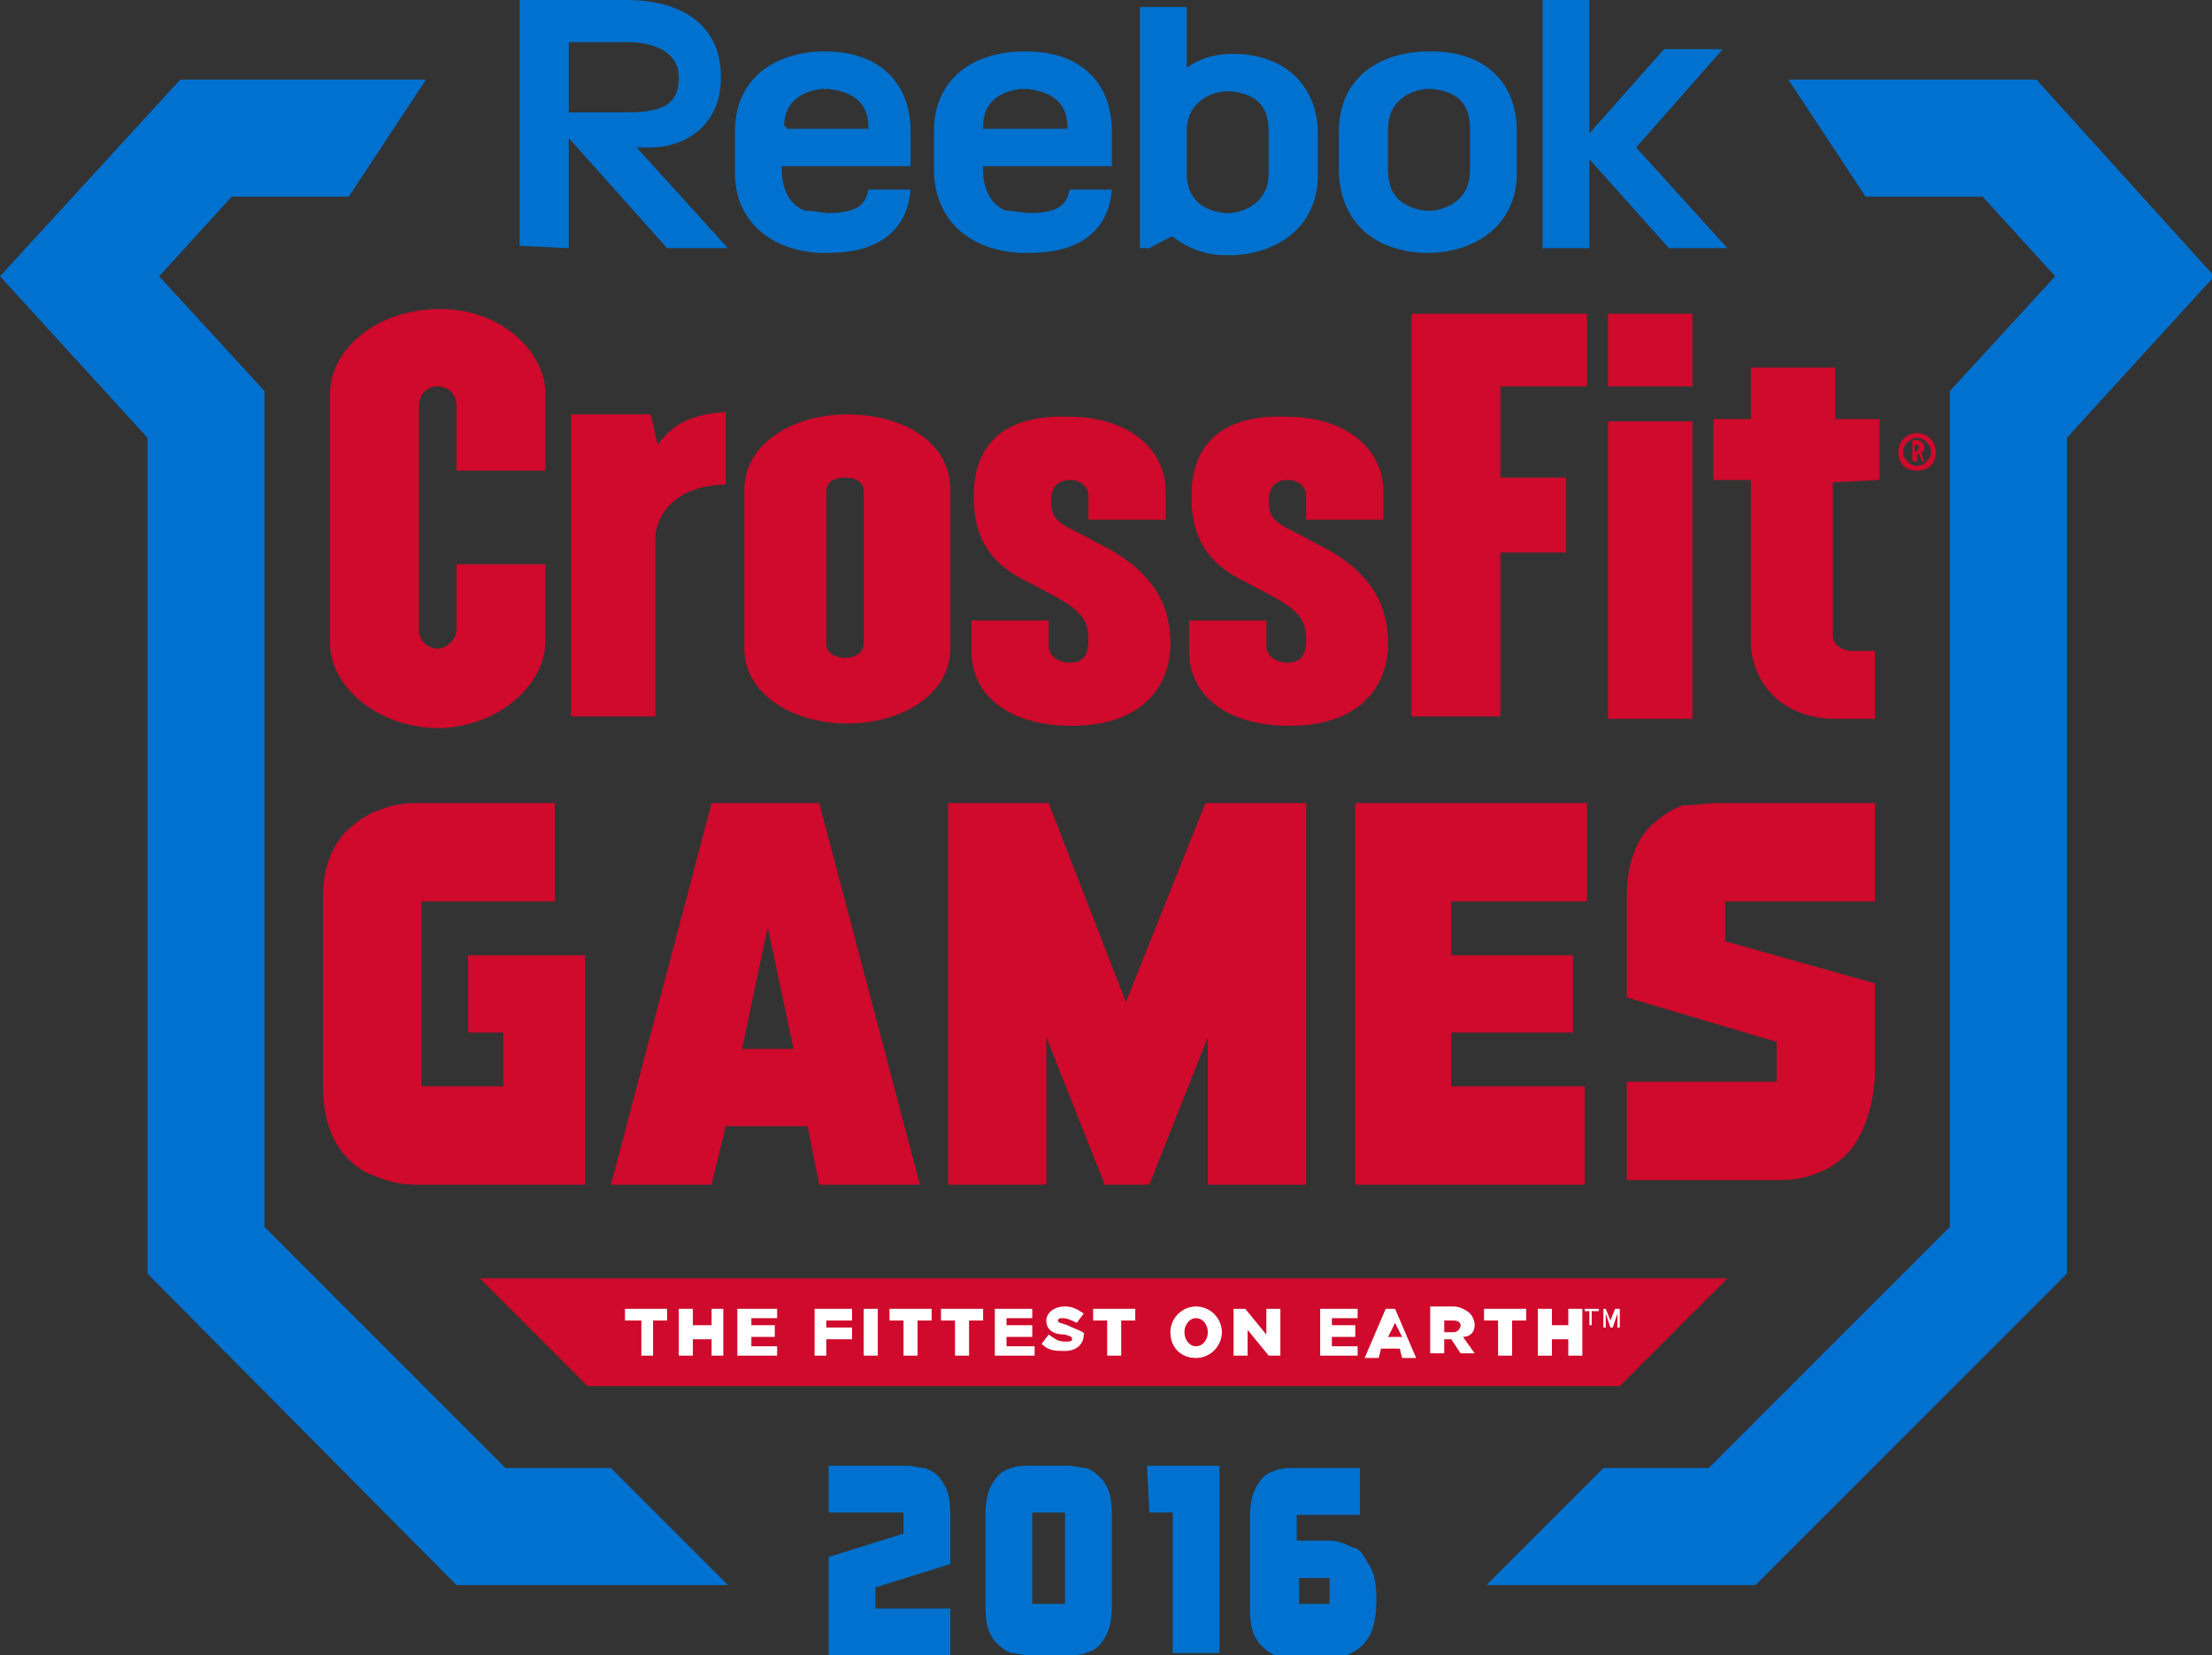 <?xml version="1.0" encoding="utf-8"?>
<!-- Generator: Adobe Illustrator 18.1.1, SVG Export Plug-In . SVG Version: 6.00 Build 0)  -->
<svg version="1.1" id="Layer_1" xmlns="http://www.w3.org/2000/svg" xmlns:xlink="http://www.w3.org/1999/xlink" x="0px" y="0px"
	 viewBox="259 360.9 94.5 70.7" enable-background="new 259 360.9 94.5 70.7" xml:space="preserve">
<rect x="259" y="360.9" width="94.5" height="70.7" fill="#333333" stroke="none"/>
<g>
	<g>
		<polygon fill="#0071CE" points="280.6,423.6 270.3,413.3 270.3,377.6 265.8,372.7 268.9,369.3 273.9,369.3 277.2,364.3 
			266.7,364.3 259,372.7 265.3,379.6 265.3,415.3 278.5,428.6 290.1,428.6 285.1,423.6 		"/>
	</g>
	<g>
		<polygon fill="#0071CE" points="332,423.6 342.3,413.3 342.3,377.6 346.8,372.7 343.7,369.3 338.7,369.3 335.4,364.3 346,364.3 
			353.6,372.7 347.3,379.6 347.3,415.3 334,428.6 322.5,428.6 327.5,423.6 		"/>
	</g>
	<polygon fill="#CF0A2C" points="328.2,420.1 284.1,420.1 279.5,415.5 332.8,415.5 	"/>
	<g>
		<polygon fill="#FFFFFF" points="285.7,417.3 286.4,417.3 286.4,418.8 286.9,418.8 286.9,417.3 287.5,417.3 287.5,416.8 
			285.7,416.8 		"/>
		<polygon fill="#FFFFFF" points="289.4,417.5 288.6,417.5 288.6,416.8 288,416.8 288,418.8 288.6,418.8 288.6,418.1 289.4,418.1 
			289.4,418.8 289.9,418.8 289.9,416.8 289.4,416.8 		"/>
		<polygon fill="#FFFFFF" points="291.1,418 292.1,418 292.1,417.5 291.1,417.5 291.1,417.2 292.2,417.2 292.2,416.8 290.5,416.8 
			290.5,418.8 292.2,418.8 292.2,418.4 291.1,418.4 		"/>
		<polygon fill="#FFFFFF" points="293.8,418.8 294.3,418.8 294.3,418.1 295.4,418.1 295.4,417.6 294.3,417.6 294.3,417.3 
			295.4,417.3 295.4,416.8 293.8,416.8 		"/>
		<rect x="295.9" y="416.8" fill="#FFFFFF" width="0.6" height="2"/>
		<polygon fill="#FFFFFF" points="297,417.3 297.6,417.3 297.6,418.8 298.2,418.8 298.2,417.3 298.8,417.3 298.8,416.8 297,416.8 		
			"/>
		<polygon fill="#FFFFFF" points="299.2,417.3 299.8,417.3 299.8,418.8 300.4,418.8 300.4,417.3 301,417.3 301,416.8 299.2,416.8 		
			"/>
		<polygon fill="#FFFFFF" points="302,418 303.1,418 303.1,417.5 302,417.5 302,417.2 303.1,417.2 303.1,416.8 301.5,416.8 
			301.5,418.8 303.2,418.8 303.2,418.4 302,418.4 		"/>
		<path fill="#FFFFFF" d="M304.6,417.5c-0.3-0.1-0.4-0.1-0.4-0.2l0,0c0-0.1,0.1-0.1,0.2-0.1c0.2,0,0.4,0.1,0.6,0.2l0.3-0.4
			c-0.3-0.2-0.5-0.3-0.8-0.3c-0.5,0-0.8,0.3-0.8,0.6l0,0c0,0.4,0.3,0.6,0.8,0.6c0.3,0.1,0.3,0.1,0.3,0.2l0,0c0,0.1-0.1,0.1-0.3,0.1
			c-0.3,0-0.4-0.1-0.7-0.3l-0.3,0.4c0.3,0.3,0.6,0.3,1,0.3c0.5,0,0.8-0.3,0.8-0.7l0,0C305.4,417.8,305,417.7,304.6,417.5"/>
		<polygon fill="#FFFFFF" points="305.7,417.3 306.3,417.3 306.3,418.8 306.9,418.8 306.9,417.3 307.5,417.3 307.5,416.8 
			305.7,416.8 		"/>
		<path fill="#FFFFFF" d="M310.1,416.7c-0.6,0-1.1,0.5-1.1,1.1l0,0c0,0.6,0.4,1.1,1.1,1.1c0.6,0,1.1-0.5,1.1-1.1l0,0
			C311.2,417.2,310.7,416.7,310.1,416.7 M310.6,417.8c0,0.3-0.2,0.6-0.5,0.6c-0.3,0-0.5-0.3-0.5-0.6l0,0c0-0.3,0.2-0.6,0.5-0.6
			C310.4,417.2,310.6,417.5,310.6,417.8L310.6,417.8z"/>
		<polygon fill="#FFFFFF" points="313.1,417.9 312.2,416.8 311.7,416.8 311.7,418.8 312.3,418.8 312.3,417.7 313.2,418.8 
			313.7,418.8 313.7,416.8 313.1,416.8 		"/>
		<polygon fill="#FFFFFF" points="315.9,418 316.9,418 316.9,417.5 315.9,417.5 315.9,417.2 317,417.2 317,416.8 315.4,416.8 
			315.4,418.8 317,418.8 317,418.4 315.9,418.4 		"/>
		<path fill="#FFFFFF" d="M318.2,416.8l-0.9,2.1h0.6l0.1-0.4h0.8l0.1,0.4h0.6l-0.9-2.1H318.2z M318.3,418l0.3-0.6l0.3,0.6H318.3z"/>
		<path fill="#FFFFFF" d="M322,417.5L322,417.5c0-0.2-0.1-0.4-0.2-0.5s-0.4-0.3-0.7-0.3h-1v2h0.6v-0.6h0.3l0,0l0.4,0.6h0.6l-0.5-0.7
			C321.8,418,322,417.8,322,417.5 M321.4,417.5c0,0.1-0.1,0.3-0.3,0.3h-0.4v-0.5h0.4C321.3,417.3,321.4,417.4,321.4,417.5
			L321.4,417.5z"/>
		<polygon fill="#FFFFFF" points="322.4,417.3 323,417.3 323,418.8 323.6,418.8 323.6,417.3 324.2,417.3 324.2,416.8 322.4,416.8 		
			"/>
		<polygon fill="#FFFFFF" points="326,417.5 325.3,417.5 325.3,416.8 324.7,416.8 324.7,418.8 325.3,418.8 325.3,418.1 326,418.1 
			326,418.8 326.6,418.8 326.6,416.8 326,416.8 		"/>
	</g>
	<g>
		<path fill="#FFFFFF" d="M326.7,416.9v-0.1h0.6v0.1H327v0.6h-0.1v-0.6H326.7z M327.6,416.8l0.2,0.5l0.2-0.5h0.2v0.8h-0.1V417
			l-0.2,0.6h-0.1l-0.2-0.6v0.6h-0.1v-0.8H327.6z"/>
	</g>
	<g>
		<path fill="#0071CE" d="M319.8,371.7c0.1,0,0.3,0,0.4,0c2-0.1,3.6-1.3,3.6-3.4v-1.8c0-2.2-1.5-3.4-3.6-3.4c-0.1,0-0.3,0-0.4,0
			c-2.1,0.1-3.6,1.3-3.6,3.4v1.8C316.3,370.4,317.7,371.6,319.8,371.7 M318.3,366.4c0-1.1,0.8-1.6,1.6-1.7c0.1,0,0.2,0,0.3,0
			c0.8,0.1,1.6,0.4,1.6,1.7v1.8c0,1.1-0.8,1.6-1.6,1.7c-0.1,0-0.3,0-0.3,0c-0.8-0.1-1.6-0.5-1.6-1.7V366.4z"/>
		<path fill="#0071CE" d="M324.9,371.5h2v-3.8l3.4,3.8h2.5l-3.9-4.3l3.7-4.2c0,0-2.4,0-2.5,0c-0.2,0.2-3.2,3.6-3.2,3.6v-5.7h-2
			V371.5z"/>
		<path fill="#0071CE" d="M294,371.7c0.2,0,0.3,0,0.4,0c2.5,0,3.4-1.3,3.5-2.7h-1.8c-0.1,0.3-0.1,1-1.7,1c-0.3,0-0.6-0.1-1-0.1
			c-1.1-0.4-1-1.8-1-1.9h5.5v-1.5c0-2.2-1.5-3.4-3.6-3.4H294c-2.1,0.1-3.6,1.3-3.6,3.4v1.8C290.4,370.4,292,371.6,294,371.7
			 M292.5,366.3c0-1.1,0.8-1.5,1.6-1.6c0.1,0,0.2,0,0.3,0c0.9,0.1,1.7,0.5,1.7,1.6v0.1h-3.5V366.3z"/>
		<path fill="#0071CE" d="M302.6,371.7c0.2,0,0.3,0,0.4,0c2.5,0,3.4-1.3,3.5-2.7h-1.8c-0.1,0.3-0.1,1-1.7,1c-0.3,0-0.6-0.1-1-0.1
			c-1.1-0.4-1-1.8-1-1.9h5.5v-1.5c0-2.2-1.5-3.4-3.6-3.4h-0.4c-2.1,0.1-3.6,1.3-3.6,3.4v1.8C299,370.4,300.5,371.6,302.6,371.7
			 M301,366.3c0-1.1,0.8-1.5,1.6-1.6c0.1,0,0.2,0,0.3,0c0.9,0.1,1.7,0.5,1.7,1.6v0.1H301C301,366.4,301,366.4,301,366.3"/>
		<path fill="#0071CE" d="M307.7,371.5h0.4c0,0,0.9-0.5,1-0.5c0.1,0.1,1,0.8,2.2,0.8c0.1,0,0.3,0,0.4,0c2-0.1,3.6-1.3,3.6-3.4v-1.8
			c0-2.1-1.5-3.4-3.6-3.4c-1,0-1.6,0.3-2,0.6c0-0.1,0-2.6,0-2.6h-2V371.5z M309.7,366.5c0-1.1,0.8-1.6,1.6-1.7c0.1,0,0.2,0,0.3,0
			c0.8,0.1,1.6,0.4,1.6,1.7v1.8c0,1.1-0.8,1.6-1.6,1.7c-0.1,0-0.3,0-0.3,0c-0.8-0.1-1.6-0.5-1.6-1.7V366.5z"/>
		<path fill="#0071CE" d="M283.3,371.5v-4.7l4.2,4.7h2.6l-3.9-4.3c0.2,0,0.4,0,0.6,0c1.3,0,3-0.8,3-3c0-2.6-2.2-3.3-4-3.3h-4.6v10.5
			L283.3,371.5L283.3,371.5z M283.3,362.7h2.5c1.1,0,2.2,0.4,2.2,1.5s-0.6,1.5-2.2,1.5h-2.5V362.7z"/>
	</g>
	<g>
		<g>
			<g>
				<path fill="#CF0A2C" d="M300.6,382.1c0,1.4,0.4,2.7,2.2,3.6c1.9,1,2.7,1.3,2.7,2.5c0,0.8-0.3,1-0.8,1c-0.5,0-0.9-0.3-0.9-0.7
					v-1.1h-3.3v1.3c0,1.9,1.6,3.2,4.3,3.2c3,0,4.2-1.7,4.2-3.5c0-1.3-0.4-3-3.1-4.3c-1.4-0.8-2-0.8-2-1.8c0-0.6,0.3-0.9,0.8-0.9
					c0.5,0,0.8,0.3,0.8,0.7v1h3.3v-1.2c0-1.9-1.7-3.2-4.1-3.2C302.5,378.6,300.6,379.4,300.6,382.1"/>
				<path fill="#CF0A2C" d="M295.2,378.6c-2.4,0-4.4,1.3-4.4,3.2v6.8c0,1.9,2,3.2,4.4,3.2c2.4,0,4.4-1.3,4.4-3.2v-6.8
					C299.6,379.8,297.6,378.6,295.2,378.6 M295.9,388.4c0,0.4-0.4,0.6-0.8,0.6c-0.4,0-0.8-0.2-0.8-0.6v-6.5c0-0.4,0.3-0.6,0.8-0.6
					s0.8,0.2,0.8,0.6V388.4z"/>
				<path fill="#CF0A2C" d="M339.3,381.4v-2.6h-1.9v-2.2h-3.6v2.2h-1.6v2.6h1.6v6.9c0,1.7,1.3,3.3,3.6,3.3h1.7v-2.9h-1
					c-0.4,0-0.8-0.3-0.8-0.6v-6.6L339.3,381.4L339.3,381.4z"/>
				<rect x="327.7" y="378.9" fill="#CF0A2C" width="3.6" height="12.7"/>
				<path fill="#CF0A2C" d="M309.9,382.1c0,1.4,0.4,2.7,2.2,3.6c1.9,1,2.7,1.3,2.7,2.5c0,0.8-0.3,1-0.8,1c-0.5,0-0.9-0.3-0.9-0.7
					v-1.1h-3.3v1.3c0,1.9,1.6,3.2,4.3,3.2c3,0,4.2-1.7,4.2-3.5c0-1.3-0.4-3-3.1-4.3c-1.4-0.8-2-0.8-2-1.8c0-0.6,0.3-0.9,0.8-0.9
					c0.5,0,0.8,0.3,0.8,0.7v1h3.3v-1.2c0-1.9-1.7-3.2-4.1-3.2C311.8,378.6,309.9,379.4,309.9,382.1"/>
				<polygon fill="#CF0A2C" points="326.8,377.4 326.8,374.3 319.3,374.3 319.3,391.5 323.1,391.5 323.1,384.5 325.9,384.5 
					325.9,381.3 323.1,381.3 323.1,377.4 				"/>
				<path fill="#CF0A2C" d="M282.3,388.3V385h-3.8v2.8c0,0.4-0.4,0.8-0.8,0.8c-0.4,0-0.8-0.3-0.8-0.8v-9.6c0-0.4,0.3-0.8,0.8-0.8
					c0.4,0,0.8,0.3,0.8,0.8v2.8h3.8v-3.3c0-1.7-1.8-3.6-4.5-3.6c-2.8,0-4.7,1.8-4.7,3.6v10.7c0,1.7,1.9,3.6,4.7,3.6
					C280.5,391.9,282.3,390,282.3,388.3"/>
				<rect x="327.7" y="374.3" fill="#CF0A2C" width="3.6" height="3.1"/>
				<path fill="#CF0A2C" d="M287.1,379.9l-0.3-1.3h-3.4v12.9h3.6v-7.6c0-1.1,1-2.3,3-2.3v-3.1C288.3,378.6,287.6,379.2,287.1,379.9"
					/>
			</g>
			<g>
				<path fill="#CF0A2C" d="M340.9,379.4c0.4,0,0.8,0.3,0.8,0.8s-0.3,0.8-0.8,0.8s-0.8-0.3-0.8-0.8
					C340.1,379.7,340.5,379.4,340.9,379.4z M340.9,380.8c0.3,0,0.6-0.3,0.6-0.6c0-0.3-0.3-0.6-0.6-0.6s-0.6,0.3-0.6,0.6
					C340.3,380.5,340.6,380.8,340.9,380.8z M340.6,379.7h0.3c0.1,0,0.3,0.1,0.3,0.3s-0.1,0.2-0.1,0.2l0,0c0,0,0,0,0,0.1l0.1,0.3
					h-0.1l-0.1-0.3h-0.1v0.3h-0.2V379.7z M340.9,380.1c0.1,0,0.1-0.1,0.1-0.1s-0.1-0.1-0.1-0.1h-0.1v0.3H340.9z"/>
			</g>
		</g>
		<g>
			<path fill="#CF0A2C" d="M273.7,410.2c-0.6-0.7-0.9-1.7-0.9-2.9v-8.1c0-1.1,0.3-2,0.9-2.7c0.4-0.4,0.9-0.8,1.5-1
				c0.5-0.2,1-0.3,1.6-0.3h5.9v4.2H277v7.9h3.5v-2.3H279v-3.3h5v9.8h-7.2c-0.6,0-1.1-0.1-1.6-0.3C274.6,411,274.1,410.7,273.7,410.2
				z"/>
			<path fill="#CF0A2C" d="M289.4,411.5h-4.3l4.3-16.3h4.6l4.3,16.3h-4.3l-0.5-2.5H290L289.4,411.5z M290.7,405.7h2.2l-1.1-5.2
				L290.7,405.7z"/>
			<path fill="#CF0A2C" d="M310.5,395.2h4.3v16.3h-4.2v-6.3l-2.5,6.3h-1.9l-2.5-6.3v6.3h-4.2v-16.3h4.3l3.3,8.5L310.5,395.2z"/>
			<path fill="#CF0A2C" d="M326.7,411.5h-9.8v-16.3h9.9v4.2H321v2.3h5.2v3.3H321v2.3h5.7L326.7,411.5L326.7,411.5z"/>
			<path fill="#CF0A2C" d="M332.5,395.2h6.6v4.2h-6.4v1.7l6.4,1.8v3.7c0,1.1-0.3,2.2-0.7,2.9c-0.3,0.6-0.8,1-1.3,1.3
				c-0.6,0.3-1.2,0.5-2,0.5h-6.6v-4.2h6.4v-1.7l-6.4-1.9v-4.3c0-1.2,0.3-2.2,0.9-2.9c0.4-0.4,0.9-0.8,1.5-1
				C331.4,395.3,331.9,395.2,332.5,395.2z"/>
		</g>
	</g>
	<g>
		<path fill="#0071CE" d="M299.2,424.1c0.3,0.4,0.4,0.8,0.4,1.5v2.1l-3.2,1v0.9h3.2v2h-5.2v-4.2l3.2-1v-0.9h-3.2v-2h3.3
			c0.3,0,0.6,0.1,0.8,0.1C298.8,423.7,299.1,423.9,299.2,424.1z"/>
		<path fill="#0071CE" d="M306.1,424.1c0.3,0.4,0.4,0.8,0.4,1.5v3.9c0,0.6-0.1,1.1-0.4,1.5c-0.2,0.3-0.4,0.4-0.7,0.5
			c-0.3,0.1-0.5,0.1-0.8,0.1h-1.6c-0.3,0-0.6-0.1-0.8-0.1c-0.3-0.1-0.5-0.3-0.7-0.5c-0.3-0.4-0.4-0.8-0.4-1.5v-3.9
			c0-0.6,0.1-1.1,0.4-1.5c0.2-0.3,0.4-0.4,0.7-0.5c0.3-0.1,0.5-0.1,0.8-0.1h1.6c0.3,0,0.6,0.1,0.8,0.1
			C305.7,423.7,305.9,423.9,306.1,424.1z M304.5,425.5h-1.4v3.9h1.4V425.5z"/>
		<path fill="#0071CE" d="M308,423.5h3.1v8h-2v-6h-1L308,423.5L308,423.5z"/>
		<path fill="#0071CE" d="M317.4,427.6c0.3,0.4,0.4,0.9,0.4,1.5v0.2c0,0.6-0.1,1.1-0.3,1.5c-0.2,0.3-0.4,0.5-0.6,0.6
			c-0.3,0.2-0.6,0.3-1,0.3h-1.6c-0.3,0-0.6-0.1-0.8-0.1c-0.3-0.1-0.5-0.3-0.7-0.5c-0.3-0.4-0.4-0.8-0.4-1.5v-3.9
			c0-0.6,0.1-1.1,0.4-1.5c0.2-0.3,0.4-0.4,0.7-0.5c0.3-0.1,0.5-0.1,0.8-0.1h2.8v2h-2.7v1.1h1.4c0.3,0,0.6,0.1,1,0.3
			C317,427,317.2,427.2,317.4,427.6z M315.8,428.3h-1.3v1.1h1.3V428.3z"/>
	</g>
</g>
</svg>
